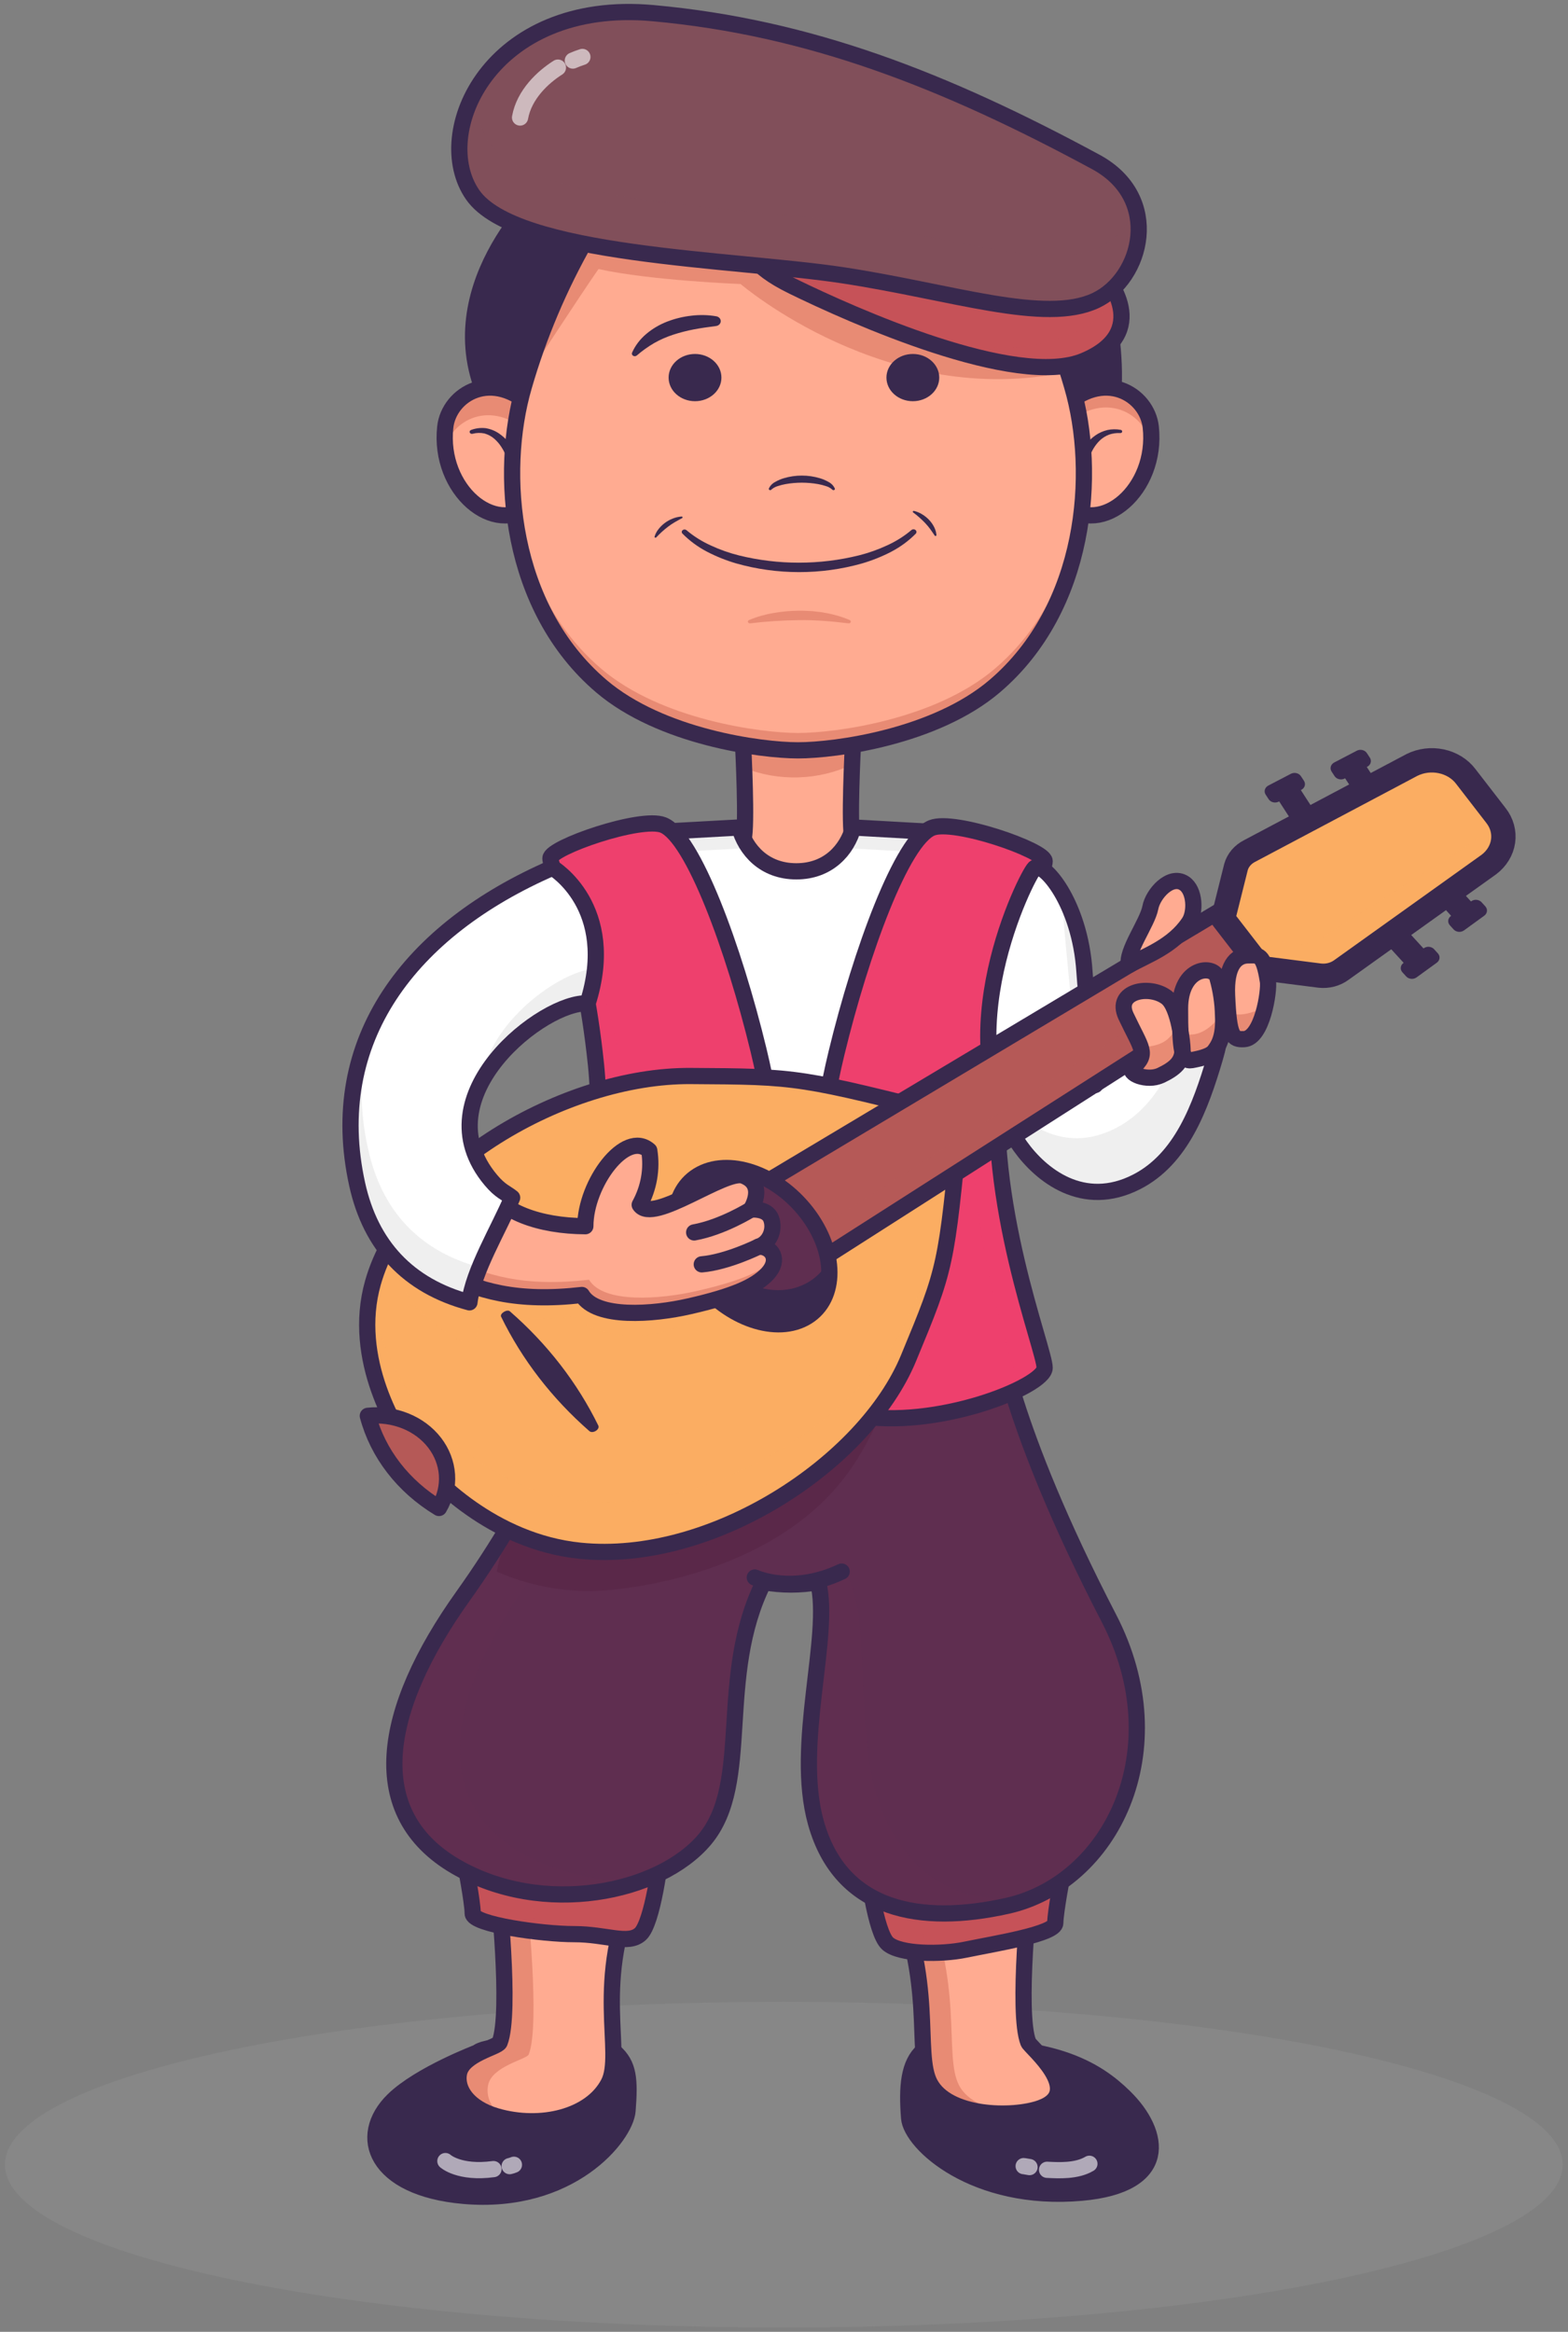 <svg width="271" height="403" viewBox="0 0 271 403" fill="none" xmlns="http://www.w3.org/2000/svg">
<rect x="0" y="0" width="271" height="403" fill="#808080" stroke="none"/>
<g style="mix-blend-mode:multiply" opacity="0.25">
<path d="M135.468 402.254C209.813 402.254 270.082 389.655 270.082 374.113C270.082 358.571 209.813 345.972 135.468 345.972C61.123 345.972 0.854 358.571 0.854 374.113C0.854 389.655 61.123 402.254 135.468 402.254Z" fill="#9A9C9B"/>
</g>
<path d="M82.533 354.718C82.533 354.718 72.531 358.515 67.996 362.936C61.567 369.204 64.846 378.151 80.114 379.499C98.637 381.135 108.107 369.185 108.453 364.807C108.881 359.404 108.694 356.788 106.161 354.591C84.251 352.222 82.533 354.718 82.533 354.718Z" fill="#39294E"/>
<path d="M82.533 354.718C82.533 354.718 72.531 358.515 67.996 362.936C61.567 369.204 64.846 378.151 80.114 379.499C98.637 381.135 108.107 369.185 108.453 364.807C108.881 359.404 108.694 356.788 106.161 354.591C84.251 352.222 82.533 354.718 82.533 354.718Z" stroke="#39294E" stroke-width="2.804" stroke-linecap="round" stroke-linejoin="round"/>
<path d="M86.022 325.74C86.022 325.74 88.404 347.829 86.359 352.979C86.015 353.846 80.023 354.989 79.341 358.254C78.74 361.134 80.94 364.321 85.796 365.736C93.471 367.972 102.109 365.872 105.165 360.048C107.964 354.712 102.245 342.473 110.153 325.333C88.067 325.333 86.022 325.74 86.022 325.74Z" fill="#FFAB91"/>
<path d="M84.363 360.336C85.045 357.071 91.037 355.928 91.381 355.061C93.426 349.912 91.043 327.823 91.043 327.823C91.043 327.823 92.714 327.491 109.25 327.426C109.532 326.735 109.827 326.04 110.153 325.33C88.068 325.33 86.023 325.737 86.023 325.737C86.023 325.737 88.405 347.826 86.36 352.976C86.016 353.843 80.024 354.986 79.342 358.251C78.741 361.131 80.94 364.318 85.797 365.733C86.225 365.858 86.658 365.966 87.091 366.062C84.873 364.467 83.947 362.328 84.363 360.336Z" fill="#E88B74"/>
<path d="M86.022 325.74C86.022 325.74 88.404 347.829 86.359 352.979C86.015 353.846 80.023 354.989 79.341 358.254C78.74 361.134 80.94 364.321 85.796 365.736C93.471 367.972 102.109 365.872 105.165 360.048C107.964 354.712 102.245 342.473 110.153 325.333C88.067 325.333 86.022 325.74 86.022 325.74Z" stroke="#39294E" stroke-width="2.804" stroke-linecap="round" stroke-linejoin="round"/>
<path d="M80.368 321.912C80.368 321.912 81.697 328.785 81.697 330.696C81.697 332.608 93.656 334.271 99.237 334.271C104.817 334.271 108.538 336.172 110.664 334.271C112.791 332.37 114.214 321.198 114.214 320.01C114.214 318.822 80.368 321.912 80.368 321.912Z" fill="#C65258"/>
<g style="mix-blend-mode:multiply" opacity="0.21">
<path d="M91.185 325.181C91.185 325.181 103.973 324.016 113.829 323.39C114.078 321.692 114.214 320.376 114.214 320.013C114.214 318.825 80.368 321.915 80.368 321.915C80.368 321.915 81.697 328.788 81.697 330.699C81.697 331.997 87.218 333.181 92.508 333.807C92.447 331.71 91.185 325.181 91.185 325.181Z" fill="#C65258"/>
</g>
<path d="M80.368 321.912C80.368 321.912 81.697 328.785 81.697 330.696C81.697 332.608 93.656 334.271 99.237 334.271C104.817 334.271 108.538 336.172 110.664 334.271C112.791 332.37 114.214 321.198 114.214 320.01C114.214 318.822 80.368 321.912 80.368 321.912Z" stroke="#39294E" stroke-width="2.804" stroke-linecap="round" stroke-linejoin="round"/>
<path opacity="0.6" d="M88.087 374.363C88.34 374.308 88.586 374.23 88.821 374.13" stroke="white" stroke-width="2.804" stroke-linecap="round" stroke-linejoin="round"/>
<path opacity="0.6" d="M76.978 373.494C76.978 373.494 79.375 375.678 85.288 374.878" stroke="white" stroke-width="2.804" stroke-linecap="round" stroke-linejoin="round"/>
<path d="M194.289 362.364C200.718 368.632 202.171 377.614 186.903 378.963C168.38 380.599 157.477 370.444 157.128 366.065C156.699 360.662 157.031 356.617 159.566 354.42C181.476 352.051 189.753 357.943 194.289 362.364Z" fill="#39294E"/>
<path d="M194.289 362.364C200.718 368.632 202.171 377.614 186.903 378.963C168.38 380.599 157.477 370.444 157.128 366.065C156.699 360.662 157.031 356.617 159.566 354.42C181.476 352.051 189.753 357.943 194.289 362.364Z" stroke="#39294E" stroke-width="2.804" stroke-linecap="round" stroke-linejoin="round"/>
<path d="M178.064 325.74C178.064 325.74 175.682 347.829 177.727 352.979C178.071 353.846 186.425 359.757 179.848 364.317C177.26 366.112 163.772 365.872 160.716 360.048C157.917 354.712 161.841 342.473 153.933 325.333C176.019 325.333 178.064 325.74 178.064 325.74Z" fill="#FFAB91"/>
<path d="M165.767 360.429C162.968 355.093 166.892 342.855 158.985 325.714C168.722 325.714 174.561 325.793 178.05 325.882C178.058 325.799 178.064 325.74 178.064 325.74C178.064 325.74 176.019 325.333 153.933 325.333C161.841 342.474 157.918 354.712 160.716 360.048C162.794 364.007 169.689 365.384 174.707 365.298C170.9 364.652 167.195 363.15 165.767 360.429Z" fill="#E88B74"/>
<path d="M178.064 325.74C178.064 325.74 175.682 347.829 177.727 352.979C178.071 353.846 187.565 361.531 179.848 364.317C175.007 366.064 163.772 365.872 160.716 360.048C157.917 354.712 161.841 342.473 153.933 325.333C176.019 325.333 178.064 325.74 178.064 325.74Z" stroke="#39294E" stroke-width="2.804" stroke-linecap="round" stroke-linejoin="round"/>
<path d="M183.719 323.544C183.719 323.544 182.39 330.414 182.39 332.329C182.39 334.243 172.234 335.851 166.795 336.969C162.684 337.814 155.548 337.804 153.422 335.904C151.295 334.003 149.872 322.831 149.872 321.643C149.872 320.454 183.719 323.544 183.719 323.544Z" fill="#C65258"/>
<g style="mix-blend-mode:multiply" opacity="0.21">
<path d="M160.52 335.903C158.394 334.002 156.971 322.831 156.971 321.643C156.971 321.598 157.036 321.561 157.128 321.526C152.896 321.315 149.872 321.287 149.872 321.643C149.872 322.831 151.295 334.002 153.422 335.903C155.209 337.501 160.529 337.76 164.623 337.3C162.831 337.066 161.32 336.619 160.52 335.903Z" fill="#C65258"/>
</g>
<path d="M183.719 323.544C183.719 323.544 182.39 330.414 182.39 332.329C182.39 334.243 172.234 335.851 166.795 336.969C162.684 337.814 155.548 337.804 153.422 335.904C151.295 334.003 149.872 322.831 149.872 321.643C149.872 320.454 183.719 323.544 183.719 323.544Z" stroke="#39294E" stroke-width="2.804" stroke-linecap="round" stroke-linejoin="round"/>
<path opacity="0.6" d="M180.966 374.998C182.994 375.1 186.065 375.273 188.281 373.959" stroke="white" stroke-width="2.804" stroke-linecap="round" stroke-linejoin="round"/>
<path opacity="0.6" d="M176.923 374.363C176.923 374.363 177.025 374.363 177.93 374.529" stroke="white" stroke-width="2.804" stroke-linecap="round" stroke-linejoin="round"/>
<path d="M149.209 155.859H126.635C126.635 155.859 128.471 146.616 128.685 143.7C129.023 139.114 128.328 126.679 128.328 126.679H147.515C147.515 126.679 146.82 139.114 147.158 143.7C147.373 146.616 149.209 155.859 149.209 155.859Z" fill="#FFAB91"/>
<path d="M128.328 126.679C128.328 126.679 128.479 129.374 128.606 132.717C131.56 133.893 134.774 134.453 138.006 134.354C141.238 134.255 144.402 133.501 147.26 132.147V132.147C147.381 129.073 147.515 126.679 147.515 126.679H128.328Z" fill="#E88B74"/>
<path d="M149.209 155.859H126.635C126.635 155.859 128.471 146.616 128.685 143.7C129.023 139.114 128.328 126.679 128.328 126.679H147.515C147.515 126.679 146.82 139.114 147.158 143.7C147.373 146.616 149.209 155.859 149.209 155.859Z" stroke="#39294E" stroke-width="2.804" stroke-linejoin="round"/>
<path d="M147.473 143.011C146.389 146.89 143.17 150.589 137.628 150.589C132.087 150.589 128.867 146.89 127.786 143.011L112.902 143.826L115.723 230.134H159.175L161.996 143.826L147.473 143.011Z" fill="white"/>
<path d="M127.786 146.646C128.794 147.898 132.09 150.589 137.631 150.589C143.173 150.589 146.208 149.185 147.477 146.646L161.878 147.456L161.996 143.827L147.479 143.012C146.395 146.892 143.175 150.59 137.633 150.59C132.092 150.59 128.867 146.89 127.786 143.011L112.902 143.826L113.02 147.455L127.786 146.646Z" fill="#EFEFEF"/>
<path d="M147.473 143.011C146.389 146.89 143.17 150.589 137.628 150.589C132.087 150.589 128.867 146.89 127.786 143.011L112.902 143.826L115.723 230.134H159.175L161.996 143.826L147.473 143.011Z" stroke="#39294E" stroke-width="2.804" stroke-linejoin="round"/>
<path d="M172.516 230.136C172.516 230.136 174.304 246.192 191.644 279.656C203.501 302.538 191.97 325.392 174.086 329.381C159.172 332.708 145.311 330.346 141.014 315.015C137.225 301.479 143.731 282.782 141.395 273.434C137.066 274.312 135.164 274.287 131.995 273.434C123.805 289.856 130.052 308.034 121.827 317.88C114.054 327.185 93.839 331.392 78.721 322.558C63.116 313.44 65.851 295.706 80.03 275.845C92.07 258.981 101.654 238.812 103.456 227.517C108.107 227.517 172.516 230.136 172.516 230.136Z" fill="#5F2E50"/>
<g style="mix-blend-mode:overlay" opacity="0.22">
<g style="mix-blend-mode:overlay" opacity="0.22">
<path d="M90.038 320.122C74.432 311.004 77.167 293.269 91.347 273.408C102.458 257.845 111.473 239.474 114.214 227.853C108.557 227.648 104.5 227.517 103.457 227.517C101.656 238.812 92.071 258.981 80.031 275.845C65.852 295.706 63.117 313.44 78.722 322.558C89.093 328.618 101.862 328.54 111.369 324.887C103.866 325.435 96.371 323.761 90.038 320.122V320.122Z" fill="#5F2E50"/>
</g>
<g style="mix-blend-mode:overlay" opacity="0.22">
<path d="M152.329 312.578C147.13 299.846 151.099 275.161 145.462 271.61C141.134 272.488 142.138 273.549 141.664 274.837C143.129 284.556 137.404 302.123 141.013 315.015C145.306 330.346 159.17 332.708 174.084 329.381C175.486 329.063 176.853 328.63 178.167 328.088C166.188 329.14 157.397 324.983 152.329 312.578Z" fill="#5F2E50"/>
</g>
</g>
<path d="M160.294 195.806C160.294 195.806 161.488 233.513 146.764 254.261C134.453 271.611 109.555 274.795 102.49 274.979C96.72 275.049 91.014 273.895 85.839 271.61L91.185 248.685L160.294 195.806Z" fill="#5A2849"/>
<path d="M172.516 230.136C172.516 230.136 174.304 246.192 191.644 279.656C203.501 302.538 191.97 325.392 174.086 329.381C159.172 332.708 145.311 330.346 141.014 315.015C137.225 301.479 143.731 282.782 141.395 273.434C138.293 273.991 135.097 273.991 131.995 273.434C123.805 289.856 130.052 308.034 121.827 317.88C114.054 327.185 93.839 331.392 78.721 322.558C63.116 313.44 65.851 295.706 80.03 275.845C92.07 258.981 101.654 238.812 103.456 227.517C108.107 227.517 172.516 230.136 172.516 230.136Z" stroke="#39294E" stroke-width="2.804" stroke-linecap="round" stroke-linejoin="round"/>
<path d="M137.922 91.921C163.238 91.921 188.369 88.056 191.8 72.332C194.234 61.176 190.025 43.678 185.29 36.226L181.922 30.87L137.924 30.436L93.923 32.881C93.923 32.881 74.538 50.286 84.716 70.085C92.195 84.644 112.606 91.921 137.922 91.921Z" fill="#39294E" stroke="#39294E" stroke-width="2.804" stroke-linejoin="round"/>
<path d="M91.732 87.296C85.576 92.802 75.774 84.706 76.954 73.82C77.568 68.136 85.117 63.449 92.343 70.631C92.34 70.631 95.821 83.641 91.732 87.296Z" fill="#FFAB91"/>
<path d="M92.038 75.412C92.757 78.25 93.208 81.137 93.386 84.043C94.531 78.834 92.34 70.631 92.34 70.631C85.114 63.449 77.566 68.136 76.951 73.82C76.83 74.953 76.826 76.093 76.941 77.227C78.504 72.228 85.405 68.82 92.038 75.412Z" fill="#E88B74"/>
<path d="M91.732 87.296C85.576 92.802 75.774 84.706 76.954 73.82C77.568 68.136 85.117 63.449 92.343 70.631C92.34 70.631 95.821 83.641 91.732 87.296Z" stroke="#39294E" stroke-width="2.804" stroke-linejoin="round"/>
<path d="M87.562 79.049C87.341 78.451 87.052 77.873 86.701 77.327C86.362 76.775 85.934 76.271 85.432 75.83C84.951 75.407 84.364 75.092 83.719 74.912C83.048 74.775 82.349 74.794 81.688 74.966L81.645 74.975C81.549 74.996 81.447 74.983 81.361 74.939C81.275 74.894 81.21 74.823 81.181 74.738C81.152 74.653 81.16 74.561 81.204 74.481C81.248 74.402 81.324 74.34 81.417 74.308C82.209 74.012 83.074 73.904 83.926 73.998C84.782 74.137 85.588 74.46 86.274 74.94C86.937 75.4 87.522 75.945 88.008 76.557C88.505 77.159 88.93 77.806 89.276 78.487C89.369 78.684 89.372 78.906 89.285 79.105C89.198 79.304 89.027 79.464 88.809 79.552C88.591 79.64 88.343 79.648 88.119 79.575C87.894 79.501 87.711 79.352 87.607 79.16C87.593 79.13 87.581 79.101 87.57 79.072L87.562 79.049Z" fill="#39294E"/>
<path d="M184.112 87.296C190.268 92.802 200.07 84.706 198.89 73.82C198.275 68.136 190.726 63.449 183.501 70.631C183.503 70.631 180.025 83.641 184.112 87.296Z" fill="#FFAB91"/>
<path d="M183.503 74.071C190.729 66.889 198.281 71.576 198.892 77.259C198.892 77.27 198.892 77.282 198.892 77.293C199.015 76.138 199.015 74.975 198.892 73.82C198.278 68.136 190.729 63.449 183.503 70.631C183.503 70.631 181.787 77.061 182.186 82.15C182.391 79.43 182.831 76.73 183.503 74.071V74.071Z" fill="#E88B74"/>
<path d="M184.112 87.296C190.268 92.802 200.07 84.706 198.89 73.82C198.275 68.136 190.726 63.449 183.501 70.631C183.503 70.631 180.025 83.641 184.112 87.296Z" stroke="#39294E" stroke-width="2.804" stroke-linejoin="round"/>
<path d="M186.561 78.509C186.875 77.874 187.27 77.273 187.737 76.718C188.193 76.164 188.728 75.666 189.33 75.237C189.949 74.81 190.657 74.497 191.413 74.317C192.161 74.16 192.939 74.151 193.691 74.289C193.769 74.301 193.84 74.339 193.888 74.395C193.936 74.451 193.959 74.522 193.952 74.592C193.945 74.663 193.908 74.728 193.85 74.776C193.791 74.823 193.715 74.85 193.635 74.849H193.599C192.952 74.813 192.303 74.902 191.697 75.11C191.116 75.334 190.588 75.658 190.145 76.063C189.705 76.483 189.327 76.953 189.022 77.46C188.716 77.959 188.471 78.486 188.293 79.032L188.288 79.048C188.257 79.152 188.203 79.249 188.129 79.334C188.056 79.419 187.964 79.49 187.86 79.544C187.755 79.597 187.64 79.632 187.521 79.646C187.402 79.659 187.281 79.652 187.165 79.624C187.049 79.596 186.94 79.547 186.845 79.482C186.75 79.416 186.67 79.334 186.61 79.241C186.55 79.148 186.511 79.045 186.496 78.938C186.481 78.831 186.489 78.723 186.521 78.619C186.531 78.582 186.545 78.545 186.561 78.509V78.509Z" fill="#39294E"/>
<path d="M185.295 66.754C182.766 57.996 179.175 49.511 174.584 41.452L137.922 41.05L101.26 41.452C96.669 49.512 93.077 57.996 90.548 66.754C86.163 81.787 88.07 105.072 103.922 118.585C114.248 127.385 131.493 129.679 137.921 129.679C144.349 129.679 161.595 127.385 171.92 118.585C187.774 105.072 189.68 81.787 185.295 66.754Z" fill="#FFAB91"/>
<path d="M171.921 115.585C161.596 124.386 144.35 126.679 137.922 126.679C131.494 126.679 114.248 124.386 103.923 115.585C93.185 106.433 88.852 92.799 88.532 80.28C88.195 93.573 92.321 108.693 103.923 118.585C114.248 127.386 131.494 129.679 137.922 129.679C144.35 129.679 161.596 127.386 171.921 118.585C183.523 108.695 187.649 93.573 187.311 80.28C186.992 92.799 182.658 106.433 171.921 115.585Z" fill="#E88B74"/>
<path d="M90.997 65.258L101.26 41.452L100.283 39.821L110.931 41.726C110.931 41.726 127.662 38.053 128.272 38.053H145.574C147.15 38.053 170.559 39.821 171.015 40.23C171.472 40.638 180.665 53.394 180.665 53.394C180.665 53.394 183.688 59.365 184.53 64.246C153.46 70.97 128 49.087 128 49.087C128 49.087 112.51 48.497 103.439 46.499C100.653 50.471 90.997 65.26 90.997 65.26" fill="#E88B74"/>
<path d="M185.295 66.754C182.766 57.996 179.175 49.511 174.584 41.452L137.922 41.05L101.26 41.452C96.669 49.512 93.077 57.996 90.548 66.754C86.163 81.787 88.07 105.072 103.922 118.585C114.248 127.385 131.493 129.679 137.921 129.679C144.349 129.679 161.595 127.385 171.92 118.585C187.774 105.072 189.68 81.787 185.295 66.754Z" stroke="#39294E" stroke-width="2.804" stroke-linejoin="round"/>
<path d="M143.826 84.603C143.521 84.329 143.146 84.125 142.735 84.007C142.298 83.861 141.849 83.747 141.392 83.665C139.538 83.336 137.629 83.336 135.775 83.665C135.318 83.747 134.869 83.861 134.432 84.007C134.02 84.125 133.646 84.329 133.339 84.602L133.305 84.638C133.268 84.677 133.217 84.703 133.161 84.712C133.106 84.721 133.048 84.713 132.998 84.688C132.949 84.663 132.91 84.624 132.889 84.577C132.868 84.53 132.866 84.478 132.883 84.429C133.1 83.943 133.494 83.537 134.002 83.276C134.456 83.015 134.944 82.805 135.456 82.652C137.485 82.041 139.682 82.041 141.711 82.652C142.222 82.805 142.711 83.015 143.165 83.275C143.673 83.536 144.068 83.942 144.285 84.429C144.302 84.477 144.3 84.53 144.279 84.578C144.258 84.625 144.219 84.665 144.169 84.689C144.119 84.714 144.061 84.723 144.005 84.713C143.949 84.704 143.898 84.677 143.861 84.638L143.826 84.603Z" fill="#39294E"/>
<path d="M118.648 91.63C119.907 92.697 121.335 93.592 122.885 94.287C124.431 95.005 126.057 95.578 127.735 95.998C134.515 97.667 141.675 97.662 148.452 95.983C150.128 95.561 151.75 94.987 153.294 94.268C154.84 93.571 156.264 92.676 157.52 91.611L157.528 91.603C157.624 91.523 157.75 91.478 157.881 91.477C158.012 91.477 158.138 91.522 158.234 91.602C158.329 91.683 158.387 91.793 158.394 91.91C158.402 92.027 158.359 92.142 158.275 92.232C157.044 93.481 155.596 94.544 153.987 95.381C152.388 96.207 150.697 96.881 148.941 97.392C141.882 99.379 134.311 99.374 127.256 97.377C125.502 96.864 123.813 96.189 122.217 95.362C120.612 94.524 119.168 93.46 117.941 92.212C117.863 92.128 117.823 92.021 117.831 91.912C117.838 91.803 117.891 91.7 117.98 91.625C118.069 91.55 118.186 91.508 118.308 91.507C118.431 91.507 118.548 91.548 118.638 91.622L118.648 91.63Z" fill="#39294E"/>
<path d="M120.121 69.339C122.641 69.339 124.685 67.512 124.685 65.258C124.685 63.004 122.641 61.176 120.121 61.176C117.601 61.176 115.557 63.004 115.557 65.258C115.557 67.512 117.601 69.339 120.121 69.339Z" fill="#39294E"/>
<path d="M109.245 60.941C109.781 59.729 110.608 58.637 111.667 57.741C112.731 56.832 113.967 56.099 115.319 55.578C116.65 55.064 118.056 54.721 119.495 54.561C120.928 54.384 122.384 54.419 123.804 54.664C124.025 54.705 124.222 54.813 124.362 54.971C124.502 55.129 124.575 55.325 124.568 55.526C124.562 55.727 124.476 55.92 124.327 56.07C124.177 56.221 123.973 56.319 123.75 56.348L123.661 56.359C122.448 56.514 121.151 56.695 119.933 56.925C118.717 57.157 117.521 57.464 116.352 57.844C115.198 58.22 114.093 58.706 113.055 59.294C111.992 59.918 110.996 60.629 110.082 61.419L110.041 61.451C109.956 61.519 109.848 61.559 109.734 61.564C109.62 61.569 109.507 61.54 109.415 61.481C109.322 61.421 109.254 61.336 109.223 61.238C109.192 61.139 109.199 61.035 109.243 60.941H109.245Z" fill="#39294E"/>
<path d="M157.769 69.339C160.289 69.339 162.332 67.512 162.332 65.258C162.332 63.004 160.289 61.176 157.769 61.176C155.248 61.176 153.205 63.004 153.205 65.258C153.205 67.512 155.248 69.339 157.769 69.339Z" fill="#39294E"/>
<path d="M167.694 59.953L155.601 56.075" stroke="#39294E" stroke-width="4.206" stroke-linecap="round" stroke-linejoin="round"/>
<path d="M133.473 38.05C133.473 38.05 122.637 42.452 137.004 49.477C147.193 54.46 175.654 67.249 187.336 62.352C199.019 57.454 191.8 48.117 189.67 46.213C186.933 48.661 139.599 43.529 133.473 38.05Z" fill="#C65258"/>
<g style="mix-blend-mode:multiply" opacity="0.22">
<path d="M185.202 57.665C190.113 55.606 192.122 52.868 192.583 50.111C191.85 48.681 190.867 47.364 189.67 46.211C186.933 48.659 139.599 43.527 133.473 38.048C133.473 38.048 130.894 43.046 133.111 46.947C160.482 59.953 172.719 62.9 185.202 57.665Z" fill="#C65258"/>
</g>
<path d="M133.473 38.05C133.473 38.05 122.637 42.452 137.004 49.477C147.193 54.46 175.654 67.249 187.336 62.352C199.019 57.454 191.8 48.117 189.67 46.213C186.933 48.661 139.599 43.529 133.473 38.05Z" stroke="#39294E" stroke-width="2.804" stroke-linejoin="round"/>
<path d="M189.384 51.926C180.602 56.075 164.482 50.43 145.65 47.573C126.819 44.716 89.154 44.308 81.714 33.698C74.275 23.087 84.655 -0.289 112.869 2.273C139.838 4.721 163.208 13.836 189.384 27.984C200.991 34.26 197.415 48.132 189.384 51.926Z" fill="#814F5A"/>
<g style="mix-blend-mode:multiply" opacity="0.13">
<path d="M190.052 42.76C181.464 46.818 165.7 41.297 147.284 38.503C128.867 35.709 92.036 35.311 84.76 24.934C82.864 22.23 82.163 18.676 82.634 14.947C78.646 21.409 78.331 28.873 81.714 33.698C89.154 44.309 126.819 44.717 145.651 47.574C164.482 50.431 180.602 56.075 189.384 51.927C194.795 49.371 198.172 42.239 196.26 35.939C195.032 38.929 192.813 41.454 190.052 42.76Z" fill="#814F5A"/>
</g>
<path d="M189.384 51.926C180.602 56.075 164.482 50.43 145.65 47.573C126.819 44.716 89.154 44.308 81.714 33.698C74.275 23.087 84.655 -0.289 112.869 2.273C139.838 4.721 163.208 13.836 189.384 27.984C200.991 34.26 197.415 48.132 189.384 51.926Z" stroke="#39294E" stroke-width="2.804" stroke-linejoin="round"/>
<path d="M114.624 142.588C119.773 144.642 126.848 163.926 131.105 181.524C136.765 204.921 138.547 242.011 127.925 244.06C113.994 246.748 95.131 239.122 95.131 235.909C95.131 232.696 105.417 207.201 103.002 183.97C100.72 161.99 95.131 150.223 95.131 148.345C95.131 146.467 110.748 141.043 114.624 142.588Z" fill="#EE406D"/>
<g style="mix-blend-mode:multiply" opacity="0.3">
<path d="M104.089 186.303C101.807 164.323 96.218 152.556 96.218 150.678C96.218 148.801 111.836 143.378 115.712 144.924C117.6 145.676 119.742 148.747 121.912 153.192C119.378 147.495 116.826 143.464 114.625 142.587C110.748 141.04 95.131 146.462 95.131 148.34C95.131 150.218 100.72 161.985 103.003 183.965C105.411 207.196 95.131 232.689 95.131 235.904C95.131 236.38 95.552 236.952 96.303 237.574C97.228 232.448 106.379 208.364 104.089 186.303Z" fill="#EE406D"/>
</g>
<g style="mix-blend-mode:multiply" opacity="0.3">
<path d="M107.467 184.324C104.878 171.834 100.819 159.624 95.358 147.898C95.231 148.02 95.151 148.176 95.131 148.342C95.131 150.22 100.72 161.987 103.002 183.967C105.411 207.197 95.131 232.69 95.131 235.906C95.131 237.393 99.167 239.822 104.881 241.739C104.678 237.767 112.748 209.264 107.467 184.324Z" fill="#EE406D"/>
</g>
<path d="M114.624 142.588C119.773 144.642 126.848 163.926 131.105 181.524C136.765 204.921 138.547 242.011 127.925 244.06C113.994 246.748 95.131 239.122 95.131 235.909C95.131 232.696 105.417 207.201 103.002 183.97C100.72 161.99 95.131 150.223 95.131 148.345C95.131 146.467 110.748 141.043 114.624 142.588Z" stroke="#39294E" stroke-width="2.804" stroke-linejoin="round"/>
<path d="M161.053 143.077C155.905 145.13 148.829 164.415 144.572 182.013C138.913 205.409 137.131 242.5 147.752 244.549C161.684 247.237 180.547 239.611 180.547 236.398C180.547 233.185 170.261 207.691 172.675 184.458C174.958 162.478 180.547 150.712 180.547 148.834C180.547 146.956 164.927 141.53 161.053 143.077Z" fill="#EE406D"/>
<g style="mix-blend-mode:multiply" opacity="0.3">
<path d="M172.674 184.454C174.956 162.474 180.545 150.707 180.545 148.83C180.545 146.952 164.927 141.53 161.051 143.076C160.659 143.244 160.298 143.464 159.981 143.73C166.361 144.467 176.842 148.431 176.842 150.017C176.842 152.015 170.898 164.53 168.47 187.91C166.294 208.866 173.828 231.545 176.168 240.04C178.873 238.693 180.545 237.348 180.545 236.393C180.545 233.178 170.262 207.686 172.674 184.454Z" fill="#EE406D"/>
</g>
<path d="M161.053 143.077C155.905 145.13 148.829 164.415 144.572 182.013C138.913 205.409 137.131 242.5 147.752 244.549C161.684 247.237 180.547 239.611 180.547 236.398C180.547 233.185 170.261 207.691 172.675 184.458C174.958 162.478 180.547 150.712 180.547 148.834C180.547 146.956 164.927 141.53 161.053 143.077Z" stroke="#39294E" stroke-width="2.804" stroke-linejoin="round"/>
<path d="M176.363 198.135C179.837 202.986 187.154 209.035 196.479 204.242C204.146 200.3 207.429 191.486 209.969 182.87C214.313 168.133 204.795 166.476 204.795 166.476C204.795 166.476 196.455 169.648 195.306 170.732C194.157 171.817 193.007 171.387 190.927 175.972C188.847 180.557 189.284 187.52 189.284 187.52C189.284 187.52 187.684 171.932 187.435 168.006C186.666 155.843 180.186 148.707 178.8 150.015C177.414 151.323 163.177 179.724 176.363 198.135Z" fill="white"/>
<path d="M187.323 166.657C186.947 162.081 185.512 157.625 183.107 153.571C183.469 155.275 183.704 156.998 183.812 158.73C184.06 162.656 185.66 178.245 185.66 178.245C185.66 178.245 185.224 171.282 187.304 166.696L187.323 166.657Z" fill="#EFEFEF"/>
<path d="M207.446 167.687C207.306 169.685 206.936 171.665 206.343 173.595C203.804 182.211 200.521 191.024 192.854 194.966C183.53 199.76 176.214 193.71 172.737 188.859C172.338 188.301 171.965 187.733 171.615 187.157C172.396 191.054 174.008 194.781 176.361 198.135C179.835 202.986 187.152 209.035 196.477 204.242C204.143 200.3 207.427 191.486 209.966 182.87C212.73 173.494 209.883 169.417 207.446 167.687Z" fill="#EFEFEF"/>
<path d="M176.363 198.135C179.837 202.986 187.154 209.035 196.479 204.242C204.146 200.3 207.429 191.486 209.969 182.87C214.313 168.133 204.795 166.476 204.795 166.476C204.795 166.476 196.455 169.648 195.306 170.732C194.157 171.817 193.007 171.387 190.927 175.972C188.847 180.557 189.284 187.52 189.284 187.52C189.284 187.52 187.684 171.932 187.435 168.006C186.666 155.843 180.186 148.707 178.8 150.015C177.414 151.323 163.177 179.724 176.363 198.135Z" stroke="#39294E" stroke-width="2.804" stroke-linejoin="round"/>
<path d="M130.455 272.631C130.455 272.631 136.855 275.693 145.467 271.61" stroke="#39294E" stroke-width="2.804" stroke-linecap="round" stroke-linejoin="round"/>
<path d="M71.579 251.509C68.53 247.563 60.725 234.889 64.454 221.699C70.053 201.886 97.571 185.835 119.317 185.963C138.085 186.071 138.085 186.071 166.003 193.147C163.535 219.002 163.535 219.002 157.015 234.742C149.459 252.98 122.946 270.326 100.246 268.008C85.126 266.463 74.629 255.455 71.579 251.509Z" fill="#FBAD62"/>
<g style="mix-blend-mode:multiply" opacity="0.4">
<path d="M65.549 211.022C65.549 211.022 67.85 222.453 73.514 227.518C76.647 230.32 78.922 231.454 80.329 231.908C80.537 231.973 80.759 231.996 80.978 231.978C81.198 231.96 81.411 231.9 81.603 231.802C81.795 231.705 81.961 231.572 82.091 231.413C82.221 231.253 82.312 231.071 82.357 230.878L83.175 227.518C83.175 227.518 94.06 228.423 99.245 227.518C102.478 230.409 108.125 231.625 114.212 230.296C119.697 229.098 135.63 220.475 135.63 218.514C135.63 216.552 95.03 215.444 95.03 215.444L65.549 211.022Z" fill="#FBAD62"/>
</g>
<g style="mix-blend-mode:multiply" opacity="0.4">
<path d="M157.662 226.165C150.106 244.402 123.594 261.75 100.893 259.431C85.776 257.888 75.279 246.879 72.23 242.933C69.933 239.961 64.938 232.037 64.209 222.672C61.115 235.51 68.608 247.662 71.583 251.511C74.632 255.457 85.129 266.466 100.246 268.009C122.949 270.327 149.463 252.98 157.015 234.743C163.535 218.998 163.535 218.998 166.001 193.148L165.823 193.103C164.081 210.668 163.37 212.384 157.662 226.165Z" fill="#FBAD62"/>
</g>
<path d="M71.579 251.509C68.53 247.563 60.725 234.889 64.454 221.699C70.053 201.886 97.571 185.835 119.317 185.963C138.085 186.071 138.085 186.071 166.003 193.147C163.535 219.002 163.535 219.002 157.015 234.742C149.459 252.98 122.946 270.326 100.246 268.008C85.126 266.463 74.629 255.455 71.579 251.509Z" stroke="#39294E" stroke-width="2.804" stroke-linecap="round" stroke-linejoin="round"/>
<path d="M141.554 217.885L131.483 204.854L226.823 147.856L234.871 158.271L141.554 217.885Z" fill="#B55957"/>
<g style="mix-blend-mode:multiply" opacity="0.3">
<path d="M231.967 154.512L140.499 212.943L133.374 203.723L131.483 204.854L141.554 217.885L234.871 158.271L231.967 154.512Z" fill="#B55957"/>
</g>
<path d="M141.554 217.885L131.483 204.854L226.823 147.856L234.871 158.271L141.554 217.885Z" stroke="#39294E" stroke-width="2.804" stroke-linecap="round" stroke-linejoin="round"/>
<path d="M101.887 247.355C95.408 241.697 90.216 234.97 86.6 227.546C86.38 226.994 87.606 226.237 88.105 226.614C94.593 232.265 99.794 238.986 103.422 246.406C103.686 247.061 102.479 247.808 101.887 247.355Z" fill="#39294E"/>
<path d="M139.477 227.567C144.654 224.367 144.63 216.311 139.424 209.574C134.218 202.837 125.8 199.97 120.623 203.17C115.446 206.369 115.47 214.425 120.677 221.162C125.883 227.899 134.3 230.767 139.477 227.567Z" fill="#5F2E50"/>
<path d="M139.879 221.484C134.702 224.686 127.042 222.796 121.079 215.079C119.17 212.718 117.834 210.026 117.155 207.176C115.638 210.826 116.565 215.841 120.676 221.162C126.64 228.879 134.3 230.769 139.477 227.566C142.797 225.515 144.276 221.865 143.347 217.478C142.684 219.103 141.472 220.503 139.879 221.484V221.484Z" fill="#39294E"/>
<path d="M139.477 227.567C144.654 224.367 144.63 216.311 139.424 209.574C134.218 202.837 125.8 199.97 120.623 203.17C115.446 206.369 115.47 214.425 120.677 221.162C125.883 227.899 134.3 230.767 139.477 227.567Z" stroke="#39294E" stroke-width="2.804" stroke-linecap="round" stroke-linejoin="round"/>
<path d="M233.839 132.748L236.283 136.495" stroke="#39294E" stroke-width="4.206" stroke-linecap="round" stroke-linejoin="round"/>
<path d="M236.759 130.954L236.24 130.159C235.884 129.613 235.1 129.428 234.49 129.747L230.6 131.775C229.989 132.094 229.783 132.795 230.139 133.341L230.657 134.136C231.013 134.682 231.797 134.867 232.408 134.548L236.298 132.519C236.908 132.201 237.115 131.5 236.759 130.954Z" fill="#39294E"/>
<path d="M222.445 136.738L225.833 141.983" stroke="#39294E" stroke-width="4.206" stroke-linecap="round" stroke-linejoin="round"/>
<path d="M225.365 134.945L224.846 134.15C224.49 133.604 223.707 133.419 223.096 133.737L219.206 135.766C218.595 136.085 218.389 136.786 218.745 137.332L219.264 138.127C219.62 138.673 220.403 138.857 221.014 138.539L224.904 136.51C225.515 136.192 225.721 135.491 225.365 134.945Z" fill="#39294E"/>
<path d="M253.154 157.741L250.099 154.372" stroke="#39294E" stroke-width="4.206" stroke-linecap="round" stroke-linejoin="round"/>
<path d="M250.581 159.912L251.229 160.627C251.674 161.118 252.48 161.193 253.029 160.795L256.526 158.258C257.075 157.859 257.159 157.138 256.714 156.648L256.065 155.933C255.62 155.442 254.814 155.367 254.265 155.765L250.768 158.302C250.219 158.7 250.135 159.421 250.581 159.912Z" fill="#39294E"/>
<path d="M244.953 165.863L240.665 161.175" stroke="#39294E" stroke-width="4.206" stroke-linecap="round" stroke-linejoin="round"/>
<path d="M242.379 168.035L243.028 168.75C243.473 169.241 244.279 169.316 244.828 168.918L248.325 166.38C248.874 165.982 248.958 165.261 248.512 164.77L247.864 164.055C247.419 163.564 246.613 163.489 246.064 163.888L242.567 166.425C242.018 166.823 241.934 167.544 242.379 168.035Z" fill="#39294E"/>
<path d="M258.545 140.935L253.324 134.181C252.331 132.87 250.825 131.939 249.102 131.574C247.379 131.208 245.566 131.434 244.021 132.207L215.962 147.081C215.382 147.376 214.876 147.773 214.473 148.248C214.07 148.724 213.779 149.267 213.618 149.846L211.381 158.797L217.969 167.321L228.125 168.615C228.787 168.685 229.459 168.634 230.098 168.465C230.738 168.295 231.332 168.012 231.845 167.631L257.322 149.415C258.676 148.395 259.553 146.958 259.78 145.388C260.006 143.818 259.565 142.229 258.545 140.935V140.935Z" fill="#FBAD62"/>
<g style="mix-blend-mode:multiply" opacity="0.4">
<path d="M259.829 143.011L258.545 140.935C258.79 142.753 255.481 144.945 253.618 146.125L228.141 162.263C227.064 162.954 225.739 163.265 224.421 163.136L214.265 161.989L211.646 158.986L211.381 159.923L217.969 167.472L228.125 168.618C229.443 168.748 230.768 168.437 231.845 167.745L255.958 150.388C258.77 148.608 261.92 145.406 259.829 143.011Z" fill="#FBAD62"/>
</g>
<path d="M258.545 140.935L253.324 134.181C252.331 132.87 250.825 131.939 249.102 131.574C247.379 131.208 245.566 131.434 244.021 132.207L215.962 147.081C215.382 147.376 214.876 147.773 214.473 148.248C214.07 148.724 213.779 149.267 213.618 149.846L211.381 158.797L217.969 167.321L228.125 168.615C228.787 168.685 229.459 168.634 230.098 168.465C230.738 168.295 231.332 168.012 231.845 167.631L257.322 149.415C258.676 148.395 259.553 146.958 259.78 145.388C260.006 143.818 259.565 142.229 258.545 140.935V140.935Z" stroke="#39294E" stroke-width="4.206" stroke-linecap="round" stroke-linejoin="round"/>
<path d="M63.571 244.693C65.297 251.192 69.688 256.875 75.875 260.618C76.91 258.852 77.385 256.867 77.25 254.878C77.114 252.888 76.373 250.969 75.105 249.329C73.838 247.689 72.094 246.39 70.061 245.573C68.028 244.756 65.783 244.452 63.571 244.693V244.693Z" fill="#B55957"/>
<path d="M63.571 244.693C65.297 251.192 69.688 256.875 75.875 260.618C76.91 258.852 77.385 256.867 77.25 254.878C77.114 252.888 76.373 250.969 75.105 249.329C73.838 247.689 72.094 246.39 70.061 245.573C68.028 244.756 65.783 244.452 63.571 244.693V244.693Z" stroke="#39294E" stroke-width="2.804" stroke-linecap="round" stroke-linejoin="round"/>
<path d="M131.127 215.443C132.906 214.876 134.005 212.624 133.275 210.632C132.585 208.744 129.76 209.046 129.76 209.046C129.76 209.046 132.555 204.765 128.493 203.2C125.387 202.003 112.804 211.667 110.561 208.227C112.152 205.317 112.727 202.046 112.213 198.84C108.107 195.168 101.165 204.562 101.165 211.923C93.25 211.874 86.439 209.495 83.82 204.673L76.031 219.714C82.552 223.162 89.413 225.083 100.567 223.809C103.059 227.967 112.898 227.186 119.114 225.768C126.631 224.054 130.587 222.376 132.666 220.115C134.887 217.701 133.409 215.443 131.127 215.443Z" fill="#FFAB91"/>
<path d="M133.497 212.137C133.181 212.433 132.794 212.662 132.365 212.806C132.703 212.806 133.038 212.861 133.355 212.967C133.432 212.695 133.48 212.417 133.497 212.137Z" fill="#E88B74"/>
<path d="M120.353 223.132C114.137 224.549 104.298 225.331 101.805 221.174C90.709 222.441 83.862 220.545 77.37 217.13L76.031 219.716C82.552 223.164 89.413 225.085 100.567 223.812C103.059 227.969 112.899 227.188 119.115 225.77C126.632 224.057 130.587 222.378 132.667 220.117C133.363 219.438 133.752 218.551 133.756 217.63C131.64 219.813 127.701 221.455 120.353 223.132Z" fill="#E88B74"/>
<path d="M103.54 203.646C102.543 205.419 101.836 207.309 101.44 209.261C101.759 209.271 102.078 209.283 102.402 209.285C102.437 207.363 102.822 205.458 103.54 203.646V203.646Z" fill="#E88B74"/>
<path d="M131.127 215.443C132.906 214.876 134.005 212.624 133.275 210.632C132.585 208.744 129.76 209.046 129.76 209.046C129.76 209.046 132.555 204.765 128.493 203.2C125.387 202.003 112.804 211.667 110.561 208.227C112.152 205.317 112.727 202.046 112.213 198.84C108.107 195.168 101.165 204.562 101.165 211.923C93.25 211.874 86.439 209.495 83.82 204.673L76.031 219.714C82.552 223.162 89.413 225.083 100.567 223.809C103.059 227.967 112.898 227.186 119.114 225.768C126.631 224.054 130.587 222.376 132.666 220.115C134.887 217.701 133.409 215.443 131.127 215.443Z" stroke="#39294E" stroke-width="2.804" stroke-linejoin="round"/>
<path d="M119.974 212.995C124.866 212.116 129.757 209.047 129.757 209.047Z" fill="#FFAB91"/>
<path d="M119.974 212.995C124.866 212.116 129.757 209.047 129.757 209.047" stroke="#39294E" stroke-width="2.804" stroke-linecap="round" stroke-linejoin="round"/>
<path d="M121.29 218.513C125.728 218.133 131.127 215.443 131.127 215.443Z" fill="#FFAB91"/>
<path d="M121.29 218.513C125.728 218.133 131.127 215.443 131.127 215.443" stroke="#39294E" stroke-width="2.804" stroke-linecap="round" stroke-linejoin="round"/>
<path d="M88.514 206.994C87.417 206.108 86.496 205.919 84.844 203.954C72.635 189.438 94.153 172.885 101.557 173.424C106.879 156.732 95.511 149.964 95.511 149.964C70.826 160.671 56.255 179.806 61.728 204.671C64.045 215.199 70.487 222.237 81.137 225.08C81.755 219.773 86.213 212.414 88.514 206.994Z" fill="white"/>
<path d="M63.647 198.667C62.146 192.224 62.117 185.575 63.562 179.121C60.454 186.726 59.663 195.29 61.728 204.671C64.045 215.199 70.487 222.237 81.137 225.08C81.455 223.008 82.047 220.977 82.901 219.03C72.346 216.16 65.953 209.143 63.647 198.667Z" fill="#EFEFEF"/>
<path d="M83.177 187.074C87.368 179.078 97.061 173.097 101.557 173.424C102.193 171.463 102.624 169.453 102.842 167.42C96.947 167.688 84.316 176.667 83.177 187.074Z" fill="#EFEFEF"/>
<path d="M83.164 218.389C84.821 214.481 87.083 210.363 88.514 206.994C88.282 206.807 88.058 206.654 87.834 206.505C85.856 210.537 83.766 214.854 83.164 218.389Z" fill="#EFEFEF"/>
<path d="M88.514 206.994C87.417 206.108 86.496 205.919 84.844 203.954C72.635 189.438 94.153 172.885 101.557 173.424C106.879 156.732 95.511 149.964 95.511 149.964C70.826 160.671 56.255 179.806 61.728 204.671C64.045 215.199 70.487 222.237 81.137 225.08C81.755 219.773 86.213 212.414 88.514 206.994Z" stroke="#39294E" stroke-width="2.804" stroke-linejoin="round"/>
<path d="M194.617 175.629C197.305 181.324 198.518 182.071 195.809 184.493C194.691 185.492 198.228 187.001 200.653 185.839C203.077 184.678 204.382 183.524 204.382 181.345C204.382 180.512 203.772 174.055 201.672 172.41C198.741 170.111 192.562 171.27 194.617 175.629Z" fill="#FFAB91"/>
<path d="M203.72 176.777C203.196 177.29 203.395 178.157 201.782 179.601C200.461 180.782 198.111 181.013 197.11 180.872C197.605 182.317 197.313 183.148 195.808 184.493C194.69 185.492 198.227 187.001 200.651 185.839C201.613 185.417 202.486 184.848 203.231 184.159C203.365 182.152 203.623 180.153 204.004 178.171C203.925 177.719 203.831 177.253 203.72 176.777Z" fill="#E88B74"/>
<path d="M203.949 174.327C203.949 181.356 204.244 183.534 205.967 183.22C207.69 182.907 209.265 182.476 209.882 181.643C210.499 180.81 211.583 179.358 211.38 175.502C211.334 173.303 211.005 171.117 210.4 168.986C209.875 166.677 203.949 166.938 203.949 174.327Z" fill="#FFAB91"/>
<path d="M204.012 178.449C204.164 182.221 204.644 183.461 205.969 183.22C207.694 182.907 209.267 182.476 209.884 181.643C210.501 180.81 211.585 179.358 211.381 175.502C211.371 175.304 211.361 175.121 211.35 174.941C207.709 180.199 204.532 178.626 204.012 178.449Z" fill="#E88B74"/>
<path d="M215.788 165.114C213.521 165.106 211.859 166.995 212.077 172.013C212.386 179.218 213.053 179.684 215.012 179.592C218.162 179.445 219.392 171.254 219.138 169.617C218.371 164.708 217.499 165.12 215.788 165.114Z" fill="#FFAB91"/>
<path d="M218.627 174.109C216.5 174.983 213.784 176.05 212.23 174.66C212.598 179.326 213.327 179.672 215.01 179.593C216.827 179.507 218.004 176.745 218.627 174.109Z" fill="#E88B74"/>
<path d="M194.617 175.629C197.305 181.324 198.518 182.071 195.809 184.493C194.691 185.492 198.228 187.001 200.653 185.839C203.077 184.678 204.382 183.524 204.382 181.345C204.382 180.512 203.772 174.055 201.672 172.41C198.741 170.111 192.562 171.27 194.617 175.629Z" stroke="#39294E" stroke-width="2.804" stroke-linejoin="round"/>
<path d="M203.949 174.327C203.949 181.356 204.244 183.534 205.967 183.22C207.69 182.907 209.265 182.476 209.882 181.643C210.499 180.81 211.583 179.358 211.38 175.502C211.334 173.303 211.005 171.117 210.4 168.986C209.875 166.677 203.949 166.938 203.949 174.327Z" stroke="#39294E" stroke-width="2.804" stroke-linejoin="round"/>
<path d="M215.788 165.114C213.521 165.106 211.859 166.995 212.077 172.013C212.386 179.218 213.053 179.684 215.012 179.592C218.162 179.445 219.392 171.254 219.138 169.617C218.371 164.708 217.499 165.12 215.788 165.114Z" stroke="#39294E" stroke-width="2.804" stroke-linejoin="round"/>
<path d="M198.817 156.849C198.313 159.528 194.574 164.418 195.117 166.811C198.134 165.108 202.734 163.565 205.501 159.417C206.678 157.655 206.524 153.86 204.668 152.652C202.269 151.093 199.261 154.485 198.817 156.849Z" fill="#FFAB91" stroke="#39294E" stroke-width="2.804" stroke-linejoin="round"/>
<path opacity="0.6" d="M96.425 11.686C93.832 13.33 90.597 16.328 89.883 20.31" stroke="white" stroke-width="2.804" stroke-linecap="round" stroke-linejoin="round"/>
<path opacity="0.6" d="M100.654 9.843C100.092 10.021 99.542 10.229 99.007 10.465" stroke="white" stroke-width="2.804" stroke-linecap="round" stroke-linejoin="round"/>
<path d="M129.451 107.165C130.804 106.596 132.234 106.185 133.705 105.942C135.169 105.683 136.658 105.55 138.15 105.544C138.897 105.534 139.648 105.584 140.389 105.621C141.131 105.717 141.878 105.757 142.608 105.917C144.076 106.165 145.502 106.583 146.85 107.161C146.921 107.191 146.979 107.243 147.012 107.307C147.045 107.372 147.051 107.444 147.03 107.512C147.009 107.58 146.961 107.639 146.895 107.679C146.83 107.718 146.751 107.736 146.672 107.728H146.654C145.204 107.587 143.808 107.385 142.392 107.309C140.982 107.21 139.573 107.154 138.16 107.177C135.315 107.203 132.475 107.387 129.656 107.727H129.637C129.558 107.736 129.479 107.719 129.413 107.681C129.347 107.642 129.298 107.583 129.276 107.515C129.253 107.448 129.258 107.375 129.29 107.31C129.322 107.245 129.378 107.193 129.449 107.161L129.451 107.165Z" fill="#E88B74"/>
<path d="M157.966 88.299C158.486 88.423 158.976 88.63 159.412 88.91C159.854 89.181 160.252 89.506 160.596 89.874C160.943 90.241 161.23 90.65 161.447 91.091C161.669 91.525 161.806 91.991 161.851 92.467C161.854 92.5 161.845 92.534 161.824 92.562C161.804 92.59 161.773 92.612 161.737 92.622C161.702 92.633 161.663 92.633 161.627 92.622C161.592 92.611 161.562 92.59 161.541 92.561L161.535 92.552C161.261 92.164 161.034 91.782 160.757 91.426C160.495 91.067 160.208 90.724 159.897 90.398C159.268 89.736 158.575 89.124 157.828 88.569L157.816 88.56C157.788 88.537 157.768 88.507 157.761 88.474C157.754 88.441 157.76 88.407 157.777 88.377C157.794 88.347 157.822 88.323 157.857 88.309C157.891 88.295 157.93 88.291 157.966 88.299V88.299Z" fill="#39294E"/>
<path d="M113.128 92.743C113.267 92.279 113.498 91.841 113.811 91.45C114.115 91.055 114.477 90.699 114.889 90.392C115.299 90.081 115.757 89.825 116.249 89.631C116.735 89.432 117.256 89.31 117.788 89.269C117.826 89.266 117.863 89.275 117.895 89.293C117.927 89.312 117.95 89.339 117.962 89.371C117.975 89.403 117.974 89.437 117.962 89.469C117.95 89.501 117.926 89.528 117.894 89.546L117.884 89.552C117.45 89.797 117.022 90 116.624 90.247C116.224 90.482 115.84 90.739 115.475 91.016C114.735 91.58 114.051 92.199 113.43 92.867L113.419 92.878C113.395 92.903 113.361 92.921 113.324 92.927C113.287 92.933 113.248 92.928 113.214 92.913C113.181 92.897 113.154 92.872 113.139 92.841C113.123 92.81 113.119 92.776 113.128 92.743V92.743Z" fill="#39294E"/>
</svg>
